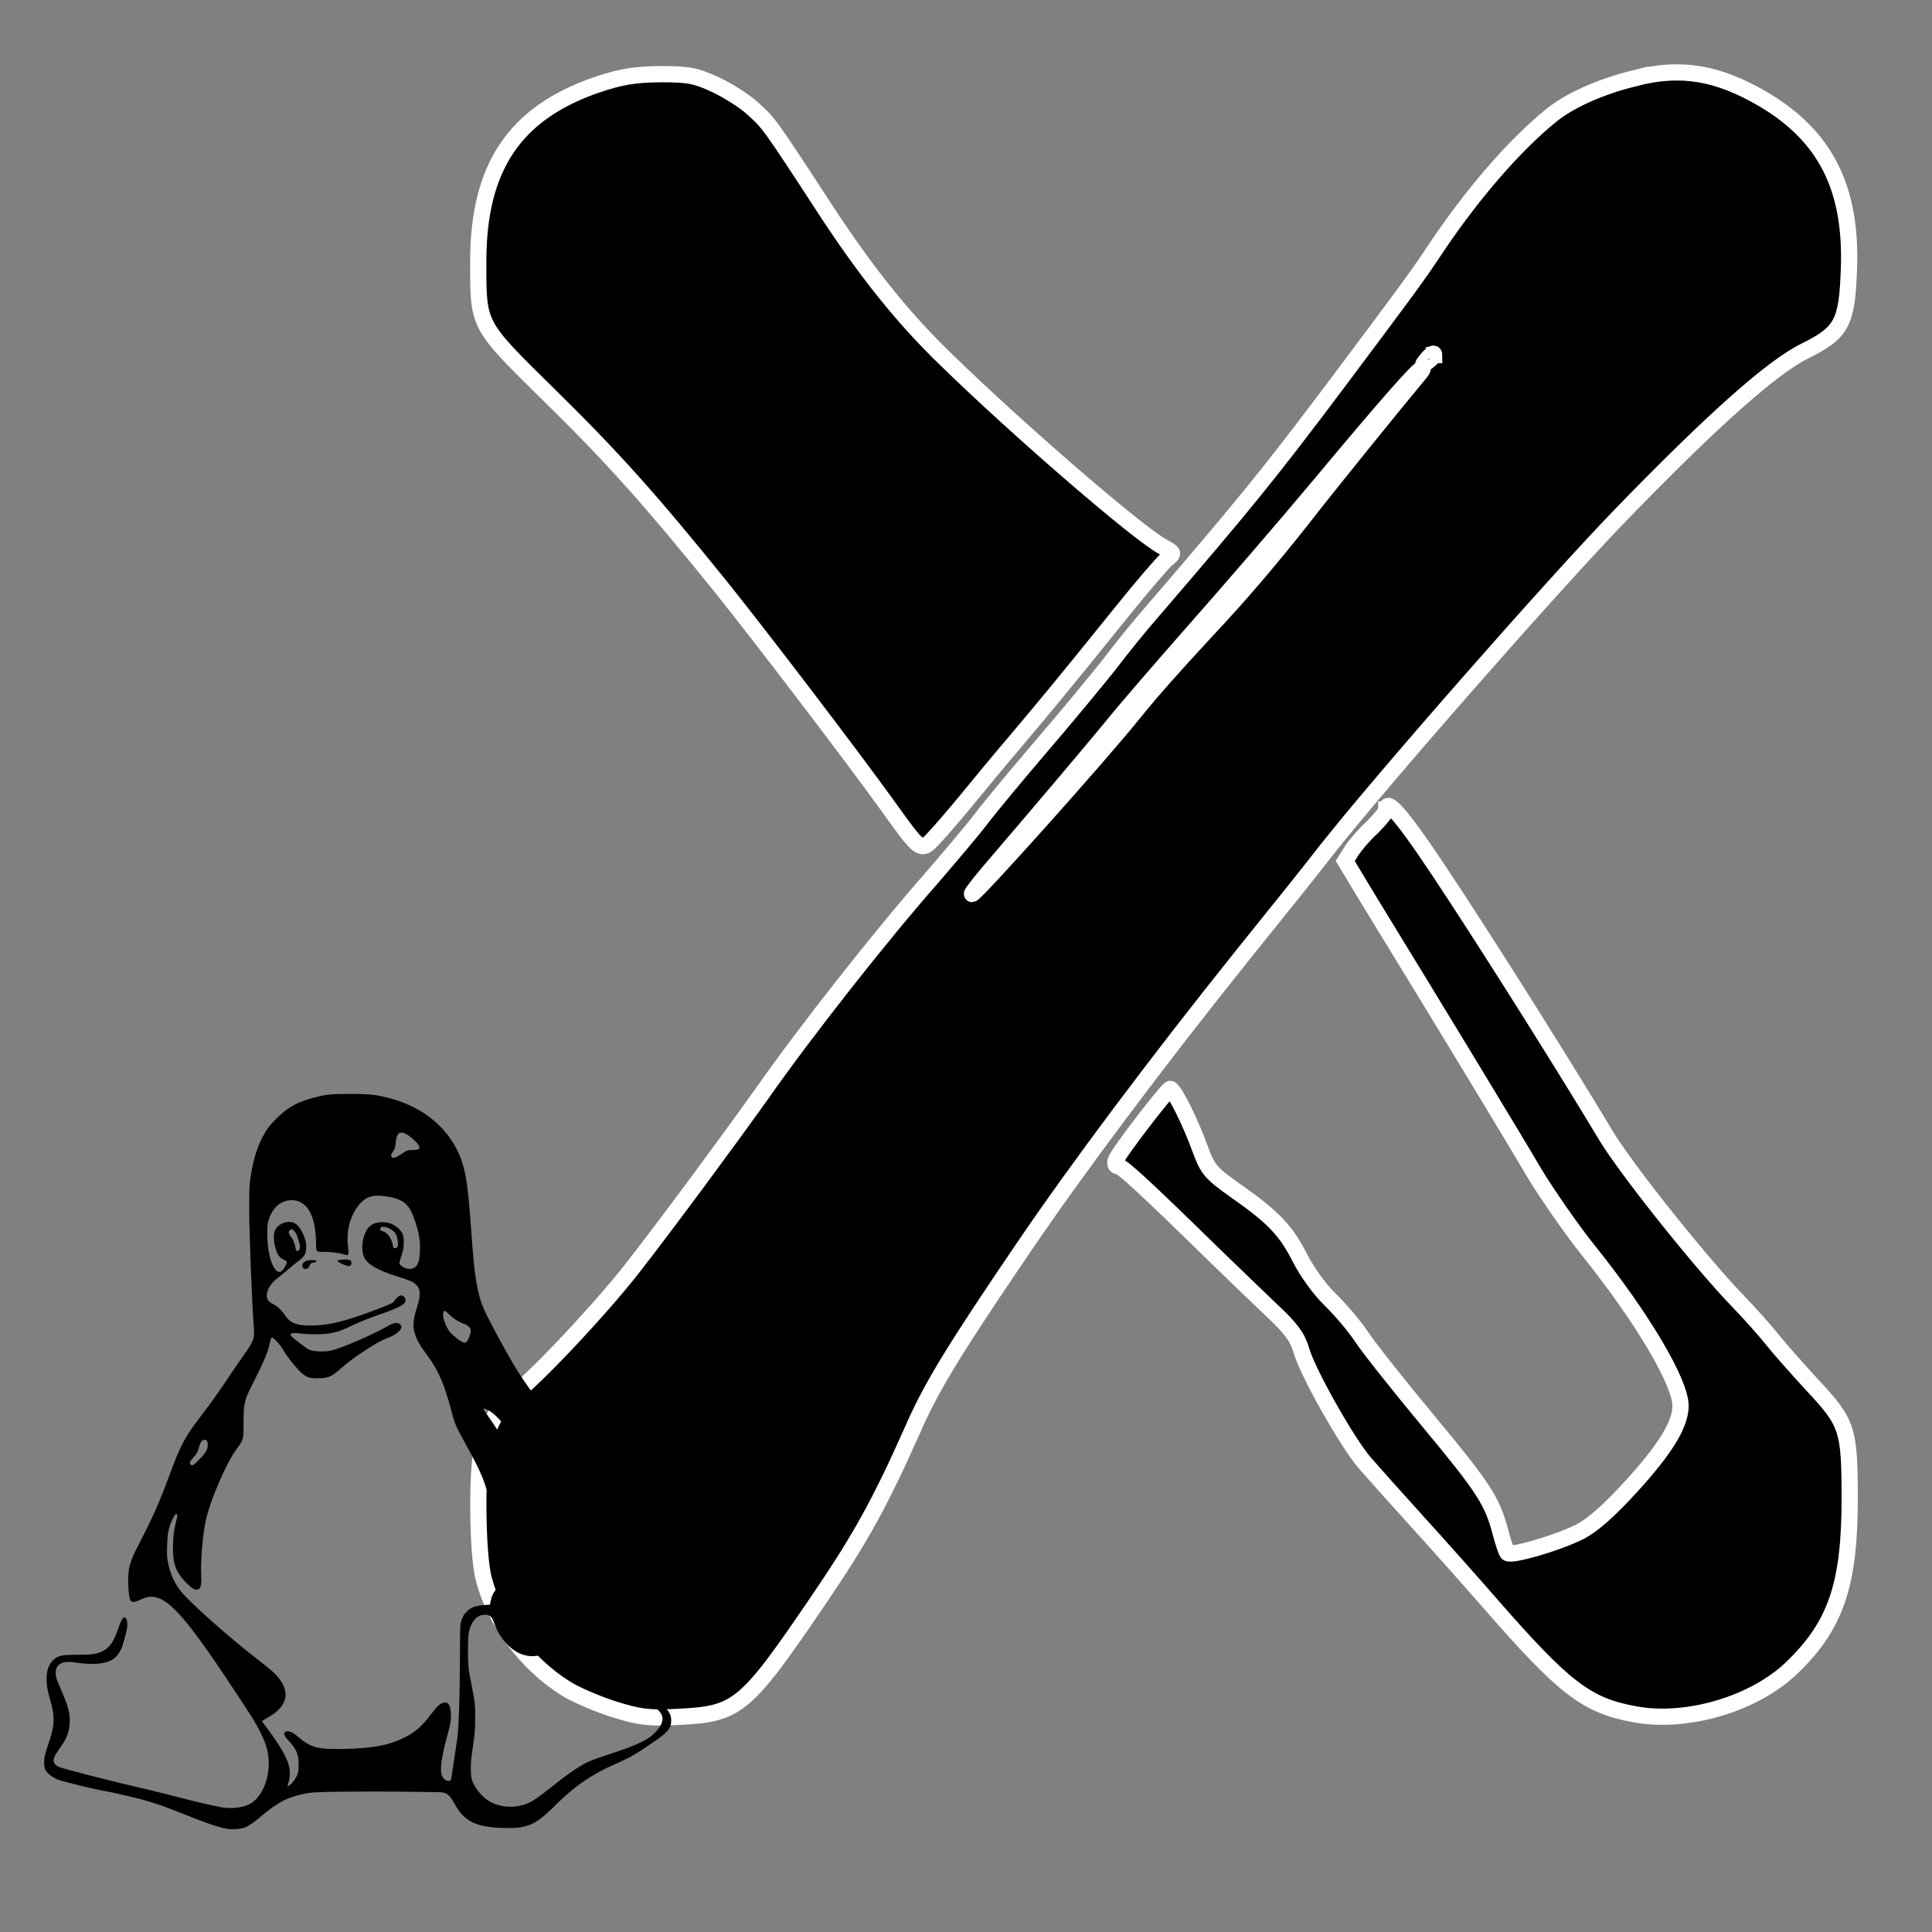 <?xml version="1.0" encoding="UTF-8" standalone="no"?>
<svg
   version="1.0"
   width="1024pt"
   height="1024pt"
   viewBox="0 0 1024 1024"
   preserveAspectRatio="xMidYMid meet"
   id="svg262"
   sodipodi:docname="LinuxGDE.svg"
   inkscape:version="1.2.2 (b0a8486541, 2022-12-01)"
   xmlns:inkscape="http://www.inkscape.org/namespaces/inkscape"
   xmlns:sodipodi="http://sodipodi.sourceforge.net/DTD/sodipodi-0.dtd"
   xmlns="http://www.w3.org/2000/svg"
   xmlns:svg="http://www.w3.org/2000/svg">
  <rect x="0" y="0" width="1024" height="1024" fill="#808080" stroke="none"/>
  <defs
     id="defs266" />
  <sodipodi:namedview
     id="namedview264"
     pagecolor="#ffffff"
     bordercolor="#000000"
     borderopacity="0.25"
     inkscape:showpageshadow="2"
     inkscape:pageopacity="0.0"
     inkscape:pagecheckerboard="true"
     inkscape:deskcolor="#d1d1d1"
     inkscape:document-units="pt"
     showgrid="false"
     inkscape:zoom="0.52734375"
     inkscape:cx="512"
     inkscape:cy="841.95556"
     inkscape:window-width="1920"
     inkscape:window-height="1012"
     inkscape:window-x="0"
     inkscape:window-y="0"
     inkscape:window-maximized="1"
     inkscape:current-layer="svg262" />
  <g
     transform="translate(0,1024) scale(0.1,-0.1)"
     fill="#000000"
     stroke="none"
     id="g260"
     style="stroke:#ffffff;stroke-opacity:1;stroke-width:86;stroke-dasharray:none">
    <path
       d="m 8671.444,9827.453 c -190.974,-46.769 -354.666,-120.82 -454.051,-202.667 -190.974,-155.896 -409.231,-407.281 -602.154,-693.743 -101.333,-153.949 -159.795,-231.897 -526.154,-721.025 -358.564,-477.436 -483.282,-631.384 -984.102,-1214.051 -58.462,-66.256 -159.795,-190.974 -226.051,-278.666 -68.205,-85.743 -228,-278.666 -356.615,-428.718 -126.667,-148.103 -272.82,-323.487 -321.538,-387.795 -48.718,-64.308 -171.487,-208.513 -268.923,-321.538 -259.179,-294.257 -664.513,-808.718 -896.41,-1140 -173.436,-243.59 -498.871,-684 -678.154,-913.948 -173.436,-224.102 -543.692,-615.794 -633.333,-672.307 -66.256,-40.923 -134.462,-157.846 -167.59,-284.513 -31.179,-118.872 -27.282,-567.077 7.795,-697.641 58.462,-224.102 224.102,-448.205 432.615,-578.769 50.667,-33.128 165.641,-81.846 255.282,-111.077 138.359,-42.872 185.128,-48.718 341.026,-40.923 321.538,15.59 356.615,46.769 760,641.128 212.41,313.743 313.743,498.872 481.333,874.974 99.385,228 212.41,415.077 588.513,968.512 284.513,418.974 701.538,976.307 1163.384,1553.128 268.923,333.231 335.179,417.026 440.41,551.487 286.461,364.41 1198.461,1405.025 1562.871,1781.128 489.128,504.718 802.871,783.384 976.307,869.128 196.82,97.436 224.102,148.102 233.846,436.513 15.59,426.769 -124.718,705.435 -457.949,900.307 -237.744,138.36 -432.615,171.488 -670.359,111.077 z M 7601.599,8358.121 c 0,-3.897 -15.59,-19.487 -33.128,-33.128 -31.18,-25.333 -33.128,-23.385 -7.795,7.795 25.333,31.179 40.923,40.923 40.923,25.333 z m -81.846,-103.282 c -83.795,-99.385 -493.025,-604.102 -617.743,-765.846 -152,-192.923 -329.333,-403.384 -500.82,-584.615 -192.923,-208.513 -294.256,-323.487 -387.795,-438.461 -163.692,-206.564 -841.846,-964.615 -861.333,-964.615 -5.846,0 33.128,50.667 85.743,113.026 311.795,364.41 557.333,654.769 662.564,783.384 64.308,79.897 261.128,307.897 436.513,506.666 175.385,198.769 473.538,543.692 660.615,767.794 354.666,424.82 522.256,615.795 541.743,615.795 5.846,0 -3.897,-15.59 -19.487,-33.128 z"
       id="path4"
       style="stroke-width:86;stroke:#ffffff;stroke-opacity:1;stroke-dasharray:none" />
    <path
       d="m 3162.421,9790.429 c -434.564,-150.052 -627.487,-436.513 -627.487,-935.384 0,-346.872 -7.795,-331.282 380,-713.231 335.179,-329.333 532,-549.538 902.256,-1007.487 220.205,-274.769 695.692,-898.359 880.82,-1155.589 192.923,-266.974 179.282,-259.179 270.872,-159.795 40.923,44.82 116.923,134.461 169.538,198.769 52.615,64.308 161.743,196.82 243.59,292.308 152,181.231 214.359,253.333 561.23,684 111.077,138.359 220.205,265.026 241.641,282.564 38.974,31.179 38.974,33.128 -19.487,64.308 -124.718,64.308 -761.949,613.846 -1151.692,993.846 -228,220.205 -422.872,463.795 -643.077,800.923 -298.154,457.948 -296.205,452.103 -380,528.103 -40.923,38.974 -130.564,95.487 -196.82,126.666 -105.231,48.718 -140.308,56.513 -294.256,56.513 -140.308,-1.949 -208.513,-13.642 -337.128,-56.513 z"
       id="path6"
       style="stroke-width:86;stroke:#ffffff;stroke-opacity:1;stroke-dasharray:none" />
    <path
       d="m 7348.266,5949.507 c 0,-11.692 -33.128,-52.615 -74.051,-93.538 -42.872,-38.974 -91.59,-95.487 -111.077,-126.667 l -33.128,-52.615 114.974,-190.974 c 397.538,-648.923 791.179,-1297.846 888.615,-1465.435 64.308,-105.231 190.974,-290.359 284.513,-407.282 286.461,-356.615 489.128,-699.59 489.128,-824.308 0,-97.436 -79.897,-228 -261.128,-426.769 -122.769,-134.461 -208.513,-208.513 -274.769,-241.641 -120.82,-60.41 -364.41,-130.564 -381.949,-111.077 -5.846,7.795 -23.385,58.462 -37.026,111.077 -42.872,163.692 -89.641,235.795 -378.051,582.667 -152,183.179 -313.743,385.846 -356.615,450.154 -42.872,64.308 -120.82,153.949 -169.538,200.718 -50.667,48.718 -118.872,142.256 -155.897,214.359 -76,150.051 -140.308,218.256 -342.974,360.513 -132.513,93.538 -148.102,113.026 -187.077,218.256 -50.667,142.256 -140.308,321.538 -159.795,321.538 -15.59,-1.949 -272.82,-335.18 -288.41,-378.051 -5.846,-17.538 -1.949,-31.179 11.692,-31.179 21.436,0 140.308,-109.128 506.666,-467.692 105.231,-101.333 245.538,-237.744 313.744,-302.051 97.436,-91.59 130.564,-136.41 152,-208.513 31.18,-113.025 243.59,-489.128 335.179,-594.359 37.026,-42.872 163.692,-185.128 280.615,-313.743 118.872,-130.564 288.41,-321.538 380,-426.769 397.538,-456 514.461,-545.641 771.692,-592.41 274.769,-50.666 631.384,54.564 830.153,245.538 233.846,224.102 307.897,440.41 307.897,896.41 0,372.205 -11.692,403.385 -198.769,604.102 -70.154,76 -163.692,181.231 -206.564,233.846 -42.872,54.564 -128.615,150.051 -190.974,214.359 -198.769,206.564 -590.461,697.641 -697.641,876.923 -198.769,331.282 -553.436,896.41 -789.23,1256.923 -265.026,407.282 -372.205,539.794 -372.205,467.692 z"
       id="path8"
       style="stroke-width:86;stroke:#ffffff;stroke-opacity:1;stroke-dasharray:none" />
  </g>
  <path
     d="m 1210.106,546.023 c -46.33,7.353 -104.793,25.739 -241.575,80.893 -154.432,62.508 -213.63,77.215 -379.828,113.985 -106.999,18.384 -257.055,56.992 -286.36,68.758 -26.511,10.663 -54.051,32.724 -62.471,50.742 -3.927,8.089 -5.993,22.43 -5.993,40.814 0,25.003 2.665,36.034 21.922,93.026 34.99,103.69 36.681,145.975 9.476,237.899 -30.129,101.852 -23.08,175.39 20.33,212.528 24.525,20.958 42.395,24.635 124.281,24.635 79.569,0 106.447,4.045 137.26,20.959 35.482,19.487 55.448,48.903 78.98,116.559 15.076,43.756 25.003,61.038 34.563,61.038 7.722,0 14.34,-19.12 14.34,-42.285 0,-20.591 -23.165,-107.366 -34.563,-129.796 -12.134,-24.267 -28.68,-43.02 -47.763,-54.05 -35.593,-20.959 -104.168,-26.475 -179.398,-15.076 -48.057,7.721 -75.634,5.883 -94.02,-5.148 -27.209,-16.546 -31.658,-53.683 -11.913,-99.645 38.24,-88.615 45.557,-107.735 53.646,-137.518 9.597,-35.666 11.141,-66.92 5.111,-104.057 -5.994,-36.77 -16.546,-59.934 -47.763,-103.689 -16.105,-22.797 -30.85,-47.065 -32.798,-54.419 -5.515,-19.855 2.611,-34.931 24.525,-46.33 18.606,-9.192 283.933,-77.951 471.384,-120.236 57.727,-14.707 162.889,-40.446 233.485,-58.83 70.965,-18.385 144.504,-33.093 163.625,-36.77 59.198,-7.354 113.985,0 151.857,22.062 52.58,33.093 89.349,109.205 93.761,197.82 2.942,58.463 -9.927,111.044 -44.123,179.067 -26.106,52.213 -38.975,72.435 -162.888,259.591 -218.778,329.454 -313.642,439.395 -394.535,456.309 -26.107,5.148 -43.388,2.205 -78.319,-13.605 -33.461,-15.075 -44.859,-15.811 -52.948,-3.676 -7.721,11.766 -13.972,77.583 -11.766,125.384 2.574,55.521 13.237,88.614 53.683,167.301 80.157,155.167 112.882,229.441 167.668,378.725 56.258,152.961 79.054,195.246 167.669,310.702 48.536,62.876 107.367,145.975 148.916,209.953 15.811,23.9 46.33,68.391 68.024,98.91 61.773,86.776 64.714,94.865 58.831,168.772 -8.825,111.411 -23.532,484.988 -23.532,607.063 -0.37,116.191 0.37,133.841 7.721,180.906 15.075,96.189 38.607,168.367 75.377,230.875 13.972,24.415 29.783,43.719 59.567,73.797 59.566,60.081 111.043,88.908 198.187,111.705 70.965,18.576 88.982,20.422 195.246,20.326 109.572,-0.098 144.503,-4.431 226.132,-27.882 191.201,-54.934 328.35,-187.377 374.312,-361.774 16.914,-64.347 26.107,-140.827 39.343,-325.409 13.972,-197.452 22.43,-266.946 41.182,-344.897 12.501,-52.948 27.578,-87.879 80.525,-187.524 106.632,-200.026 150.755,-269.887 259.96,-410.347 172.081,-221.352 255.179,-397.11 304.45,-643.465 42.286,-211.792 47.433,-293.052 23.165,-366.224 -14.708,-44.123 -29.048,-66.185 -79.422,-121.707 -105.896,-117.295 -223.926,-190.833 -304.818,-190.833 -73.539,0 -140.827,50.006 -188.995,140.827 -22.43,50.006 -19.488,90.085 -83.834,75.745 -31.254,-8.457 -56.993,-46.33 -64.714,-95.233 -5.883,-34.931 -4.78,-168.771 1.471,-202.232 2.574,-15.075 11.399,-59.934 18.752,-99.277 13.238,-68.023 13.972,-75.378 13.972,-145.239 0,-64.347 -1.471,-83.835 -12.134,-154.432 -9.928,-66.185 -11.765,-88.982 -10.663,-125.016 1.471,-41.917 2.205,-45.962 14.708,-72.068 15.075,-33.092 48.167,-69.862 76.848,-88.246 63.244,-40.447 151.49,-44.123 225.764,-7.354 20.959,11.031 51.478,33.093 102.955,73.54 83.466,67.655 145.607,110.676 192.672,134.576 18.017,8.824 61.405,25.371 96.336,36.77 144.872,46.697 211.057,74.641 247.827,105.16 43.755,35.666 64.714,74.274 56.992,103.322 -9.928,36.034 -51.477,61.773 -136.415,83.834 -63.979,16.914 -79.422,24.635 -105.528,53.316 -23.165,25.371 -41.182,61.773 -54.42,110.308 -12.869,47.432 -14.708,124.281 -3.677,154.432 7.722,21.326 15.444,31.254 24.269,31.254 10.296,0 15.443,-18.017 18.384,-66.185 3.677,-53.683 12.135,-81.996 36.77,-118.03 34.931,-51.845 72.069,-85.305 156.27,-141.194 87.879,-58.096 112.146,-86.041 112.146,-130.532 0,-42.285 -18.752,-62.876 -114.352,-127.222 -78.319,-52.948 -107.734,-69.862 -173.919,-98.542 -130.532,-56.993 -223.191,-120.236 -322.836,-219.513 -85.305,-84.57 -122.443,-110.309 -198.556,-121.34 -34.195,-3.676 -108.837,-3.676 -152.592,3.677 -92.659,11.031 -143.034,44.123 -185.318,121.339 -26.842,47.801 -39.343,58.831 -71.701,62.509 -13.972,0 -168.404,3.676 -343.426,3.676 -287.538,0 -322.101,-3.676 -359.237,-7.354 -100.749,-18.384 -150.387,-40.446 -240.104,-113.985 -50.742,-44.123 -73.907,-58.831 -98.542,-69.862 -20.223,-7.354 -65.45,-11.031 -87.144,-7.354 z m 331.66,237.163 c 8.089,6.985 20.224,23.164 27.21,36.034 11.031,20.591 12.502,26.842 13.604,58.463 2.575,58.096 -9.927,90.821 -51.109,134.208 -28.312,29.783 -32.358,42.653 -16.179,50.007 15.076,6.617 34.195,-1.838 68.391,-30.519 64.714,-54.786 102.954,-63.98 244.148,-61.037 151.858,3.676 234.589,19.487 318.056,61.405 54.051,27.209 89.718,58.096 134.944,118.029 31.989,41.918 46.33,56.258 64.346,63.611 29.783,12.502 45.594,-11.767 44.859,-69.494 -0.37,-26.841 -3.309,-43.756 -15.443,-88.614 -33.093,-119.501 -43.388,-186.789 -34.196,-220.984 5.516,-19.856 22.798,-34.931 38.608,-33.46 11.031,1.103 11.399,1.838 14.34,23.165 1.471,12.134 7.721,53.316 13.972,91.924 5.883,38.24 13.237,87.878 16.547,110.308 7.721,58.095 13.604,238.267 13.972,433.879 0.37,168.771 0.37,169.139 9.192,194.878 6.986,19.855 13.237,29.783 27.576,44.123 22.43,22.062 43.388,30.151 90.821,33.46 l 31.622,2.573 4.412,22.43 c 10.663,51.109 41.182,80.157 101.484,96.336 19.488,5.148 38.975,6.986 80.893,6.986 60.67,0 77.583,-3.677 132.369,-30.15 24.636,-11.767 45.962,-15.811 45.962,-8.825 0,5.516 -29.783,33.46 -53.683,50.374 -12.502,9.192 -34.195,20.959 -47.8,26.475 -18.752,7.721 -25.738,12.502 -26.474,18.017 -0.733,4.412 4.78,29.048 12.134,55.154 21.327,77.216 28.312,126.119 28.68,199.658 0.733,120.972 -20.591,201.129 -90.82,336.808 -65.082,125.752 -133.841,218.043 -188.259,252.606 -15.811,9.56 -34.563,16.179 -34.563,12.134 0,-1.472 13.236,-20.959 29.047,-43.756 75.01,-106.264 152.96,-241.943 186.054,-324.674 26.842,-66.185 47.065,-155.902 53.316,-237.53 10.663,-133.841 -25.739,-248.193 -88.246,-276.139 -12.501,-5.883 -26.475,-8.089 -56.992,-8.825 -48.536,-1.838 -55.154,0.733 -68.024,26.474 l -9.192,18.385 -2.207,147.077 c -4.045,250.4 -15.811,293.052 -147.077,530.215 -40.447,72.803 -48.535,91.924 -65.817,158.108 -35.299,136.047 -69.495,215.837 -123.178,287.904 -81.996,109.573 -92.659,155.167 -59.934,256.283 20.959,65.817 20.591,99.645 -1.471,122.074 -16.178,16.546 -28.68,22.429 -102.587,45.962 -112.147,35.666 -163.991,67.656 -178.331,109.941 -14.34,41.549 -4.045,109.205 21.694,142.665 18.385,24.268 41.917,34.563 77.951,34.563 23.9,-0.368 33.46,-2.206 50.006,-9.56 25.371,-12.134 45.594,-29.415 55.89,-48.903 11.031,-20.959 10.663,-70.597 -0.733,-106.999 -18.752,-59.198 -18.016,-52.948 -4.78,-64.714 23.901,-21.326 61.773,-23.165 78.319,-3.309 14.341,16.914 18.752,34.196 20.591,82.731 2.206,52.948 -3.309,88.247 -25.003,154.799 -29.784,91.188 -59.567,117.662 -149.652,132.37 -67.288,11.031 -104.057,2.206 -137.886,-32.725 -52.947,-55.154 -79.421,-143.033 -68.758,-231.28 5.883,-48.904 4.78,-51.11 -22.797,-42.285 -24.635,7.722 -78.686,13.972 -109.94,12.869 -33.46,-1.471 -36.402,1.472 -36.402,38.976 -0.37,152.593 -46.33,235.692 -130.532,234.957 -58.463,0 -105.896,-44.491 -123.544,-115.088 -6.987,-27.577 -5.516,-106.631 2.206,-152.593 15.811,-90.453 50.007,-135.679 76.849,-100.381 11.031,15.075 20.591,34.196 20.591,40.446 0,2.574 -8.457,8.457 -18.385,13.237 -11.031,5.148 -20.959,13.237 -25.371,20.591 -20.959,33.46 -31.254,93.394 -22.43,125.383 11.399,40.446 66.921,65.45 105.161,47.433 32.357,-15.443 66.92,-86.776 63.243,-131.635 -2.941,-35.666 -9.56,-46.697 -41.918,-70.597 -16.178,-11.766 -42.285,-33.092 -58.464,-47.432 -16.178,-14.34 -36.034,-30.886 -44.123,-36.77 -41.181,-29.783 -64.346,-64.714 -64.346,-97.807 0,-21.694 8.824,-33.46 36.401,-47.065 21.694,-11.03 41.182,-30.151 61.773,-60.302 27.577,-39.711 60.302,-52.213 135.311,-51.845 91.555,0.368 173.552,19.855 327.248,77.216 83.467,31.254 106.632,41.182 111.412,48.536 13.604,19.855 29.415,33.828 38.975,33.828 12.869,0 24.268,-12.134 24.268,-25.371 0,-22.429 -34.563,-40.814 -154.431,-81.628 -35.299,-12.134 -90.085,-34.196 -121.34,-48.903 -63.243,-30.151 -80.892,-36.402 -122.442,-44.491 -34.196,-6.618 -113.25,-7.354 -156.638,-1.471 -35.299,4.78 -56.624,2.206 -54.787,-6.986 1.837,-9.56 83.467,-73.171 102.219,-80.157 26.474,-9.193 78.686,-11.031 112.515,-3.309 51.109,11.031 212.527,80.525 292.685,125.384 26.842,15.075 41.917,21.326 51.477,21.326 16.179,0.368 28.68,-9.928 28.68,-22.797 0,-13.973 -27.21,-37.873 -56.993,-50.374 -52.58,-21.326 -63.611,-27.209 -115.824,-60.302 -71.333,-45.594 -102.587,-68.391 -149.651,-109.573 -50.374,-43.756 -64.714,-49.639 -120.604,-50.374 -44.491,-0.368 -58.096,4.045 -87.144,29.048 -22.797,19.488 -77.216,87.143 -92.659,115.456 -16.179,29.416 -52.212,70.23 -61.773,70.23 -6.251,0 -6.987,-1.471 -17.649,-47.8 -7.353,-33.093 -34.563,-95.601 -78.686,-182.009 -52.949,-104.057 -55.522,-113.249 -55.522,-222.455 0,-91.188 2.206,-83.466 -42.285,-145.239 -54.419,-76.481 -138.989,-276.138 -159.212,-376.887 -15.443,-75.377 -26.106,-203.703 -23.165,-275.771 2.207,-57.361 -0.733,-74.274 -14.34,-82.731 -13.972,-8.824 -30.519,0.37 -64.714,34.196 -53.683,54.051 -70.965,98.909 -70.597,184.583 0.37,54.419 5.147,96.336 15.811,136.782 9.192,34.563 9.56,44.491 1.103,42.652 -8.825,-1.471 -28.68,-42.285 -38.24,-78.687 -5.883,-21.694 -8.09,-44.123 -9.56,-89.718 -1.471,-55.889 -1.103,-63.979 7.722,-102.954 11.031,-48.903 31.99,-94.497 61.038,-132.738 44.49,-58.831 269.887,-258.856 419.906,-373.209 36.034,-27.21 76.113,-61.405 89.35,-75.745 79.421,-86.041 63.978,-164.727 -44.491,-225.397 -16.914,-9.559 -30.887,-18.016 -30.887,-18.752 0,-0.733 13.972,-20.223 30.887,-42.652 62.14,-83.834 98.174,-145.239 110.676,-188.26 8.456,-28.312 8.089,-69.126 -1.103,-95.232 -3.676,-11.767 -5.883,-21.327 -4.413,-21.327 1.471,0 9.192,7.354 17.282,12.87 z m 63.611,2737.851 c -11.399,21.694 9.928,40.446 46.329,40.446 12.87,0 24.268,-1.471 25.371,-3.677 2.574,-4.412 -9.928,-11.03 -20.959,-11.03 -6.619,0 -10.295,-3.677 -15.811,-15.811 -5.883,-12.869 -9.192,-15.811 -19.12,-16.546 -8.824,-0.735 -12.502,0.735 -15.811,6.619 z m 218.042,15.811 c -21.326,7.721 -37.873,18.385 -33.827,22.429 1.103,1.103 13.604,2.941 27.576,4.412 33.092,2.942 45.594,-1.838 45.594,-16.546 0,-7.354 -2.574,-12.502 -6.986,-15.076 -4.045,-1.838 -7.722,-3.677 -8.457,-3.309 -0.37,0 -11.399,3.677 -23.9,8.089 z m -765.539,-1030.647 c 35.299,36.402 45.227,54.786 43.02,80.893 -1.103,18.017 -8.089,24.268 -22.797,20.591 -10.663,-2.574 -16.546,-13.605 -26.106,-47.065 -4.044,-16.178 -10.663,-26.842 -25.739,-43.756 -20.223,-22.797 -23.9,-31.254 -15.811,-39.343 8.457,-8.457 15.443,-4.413 47.433,28.68 z m 1414.152,620.668 c 7.721,4.78 23.165,42.653 23.165,56.992 0,11.399 -2.206,16.546 -11.398,25.003 -6.251,5.883 -12.869,10.663 -14.708,10.663 -1.837,0 -16.179,5.883 -31.989,13.605 -19.12,9.192 -36.034,20.591 -52.58,36.769 -13.236,12.502 -26.106,23.165 -28.313,23.165 -2.206,0 -5.147,-4.413 -6.619,-9.56 -4.044,-16.914 1.838,-43.02 17.283,-73.906 13.236,-27.577 18.016,-33.093 48.535,-58.096 32.724,-26.842 44.859,-31.99 56.625,-24.636 z M 1587.36,3619.211 c 4.413,11.399 3.309,20.223 -8.089,57.36 -4.78,16.178 -11.766,29.783 -19.12,37.872 -10.664,11.399 -12.502,12.134 -20.959,7.722 -12.133,-6.618 -11.031,-21.326 3.309,-37.505 10.663,-12.134 19.855,-35.298 24.267,-61.773 2.942,-16.914 14.708,-19.12 20.591,-3.677 z m 518.082,10.296 c 8.089,9.56 2.206,55.154 -8.825,72.068 -11.398,17.282 -37.872,33.092 -58.83,35.298 -13.973,1.838 -16.546,0.737 -20.591,-6.251 -5.148,-9.56 -2.574,-12.501 15.443,-18.017 22.796,-7.354 43.755,-38.608 49.271,-73.171 2.205,-12.869 4.044,-15.443 10.663,-15.443 4.78,0 10.296,2.574 12.869,5.516 z m 24.635,495.284 c 26.475,18.274 28.312,19.083 53.683,19.745 32.357,0.846 39.343,3.566 39.343,14.965 0,17.759 -61.037,71.884 -86.776,76.664 -25.738,4.854 -34.931,-9.119 -40.078,-61.441 -2.207,-19.561 -4.78,-27.724 -13.237,-38.203 -11.399,-14.45 -13.237,-22.944 -5.883,-30.224 7.354,-7.538 23.165,-1.986 52.947,18.495 z"
     id="path710"
     style="stroke-width:3.677"
     transform="matrix(0.1,0,0,-0.1,0,1024)" />
</svg>
